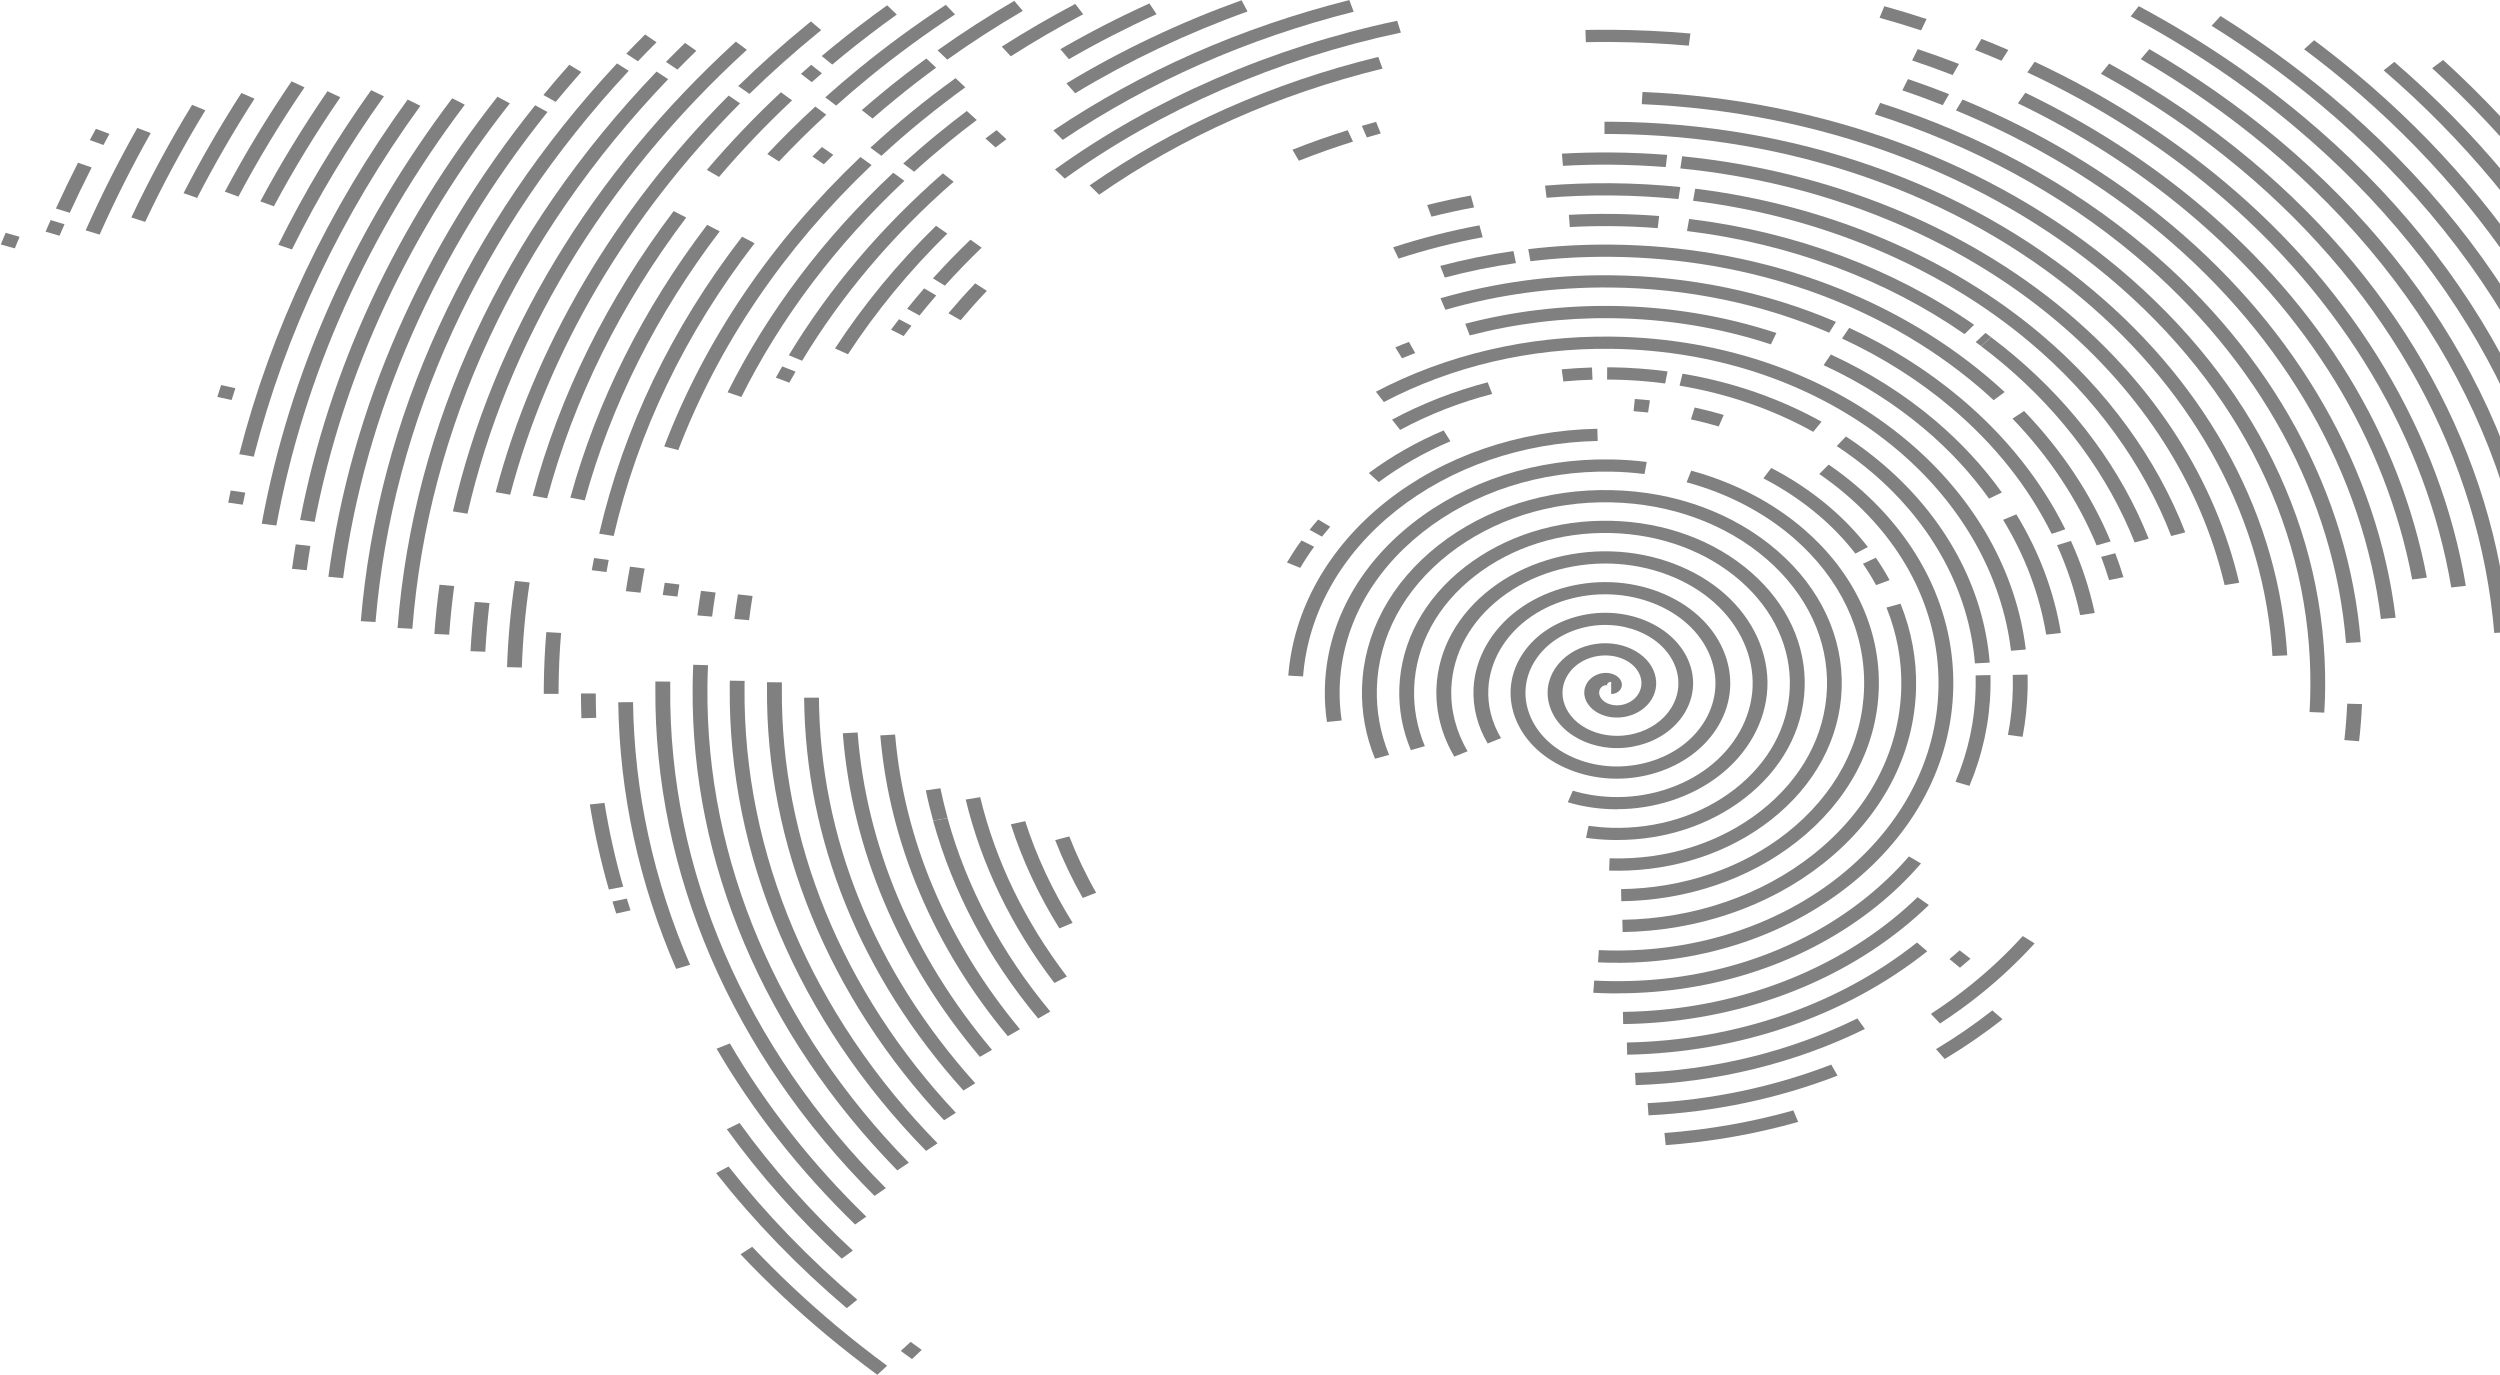 <svg width="671" height="369" viewBox="0 0 671 369" fill="none" xmlns="http://www.w3.org/2000/svg">
<g clip-path="url(#clip0_2538_2335)">
<path d="M524.096 20.148C520.543 18.765 516.869 17.447 513.216 16.227L514.713 13.18C518.427 14.415 522.16 15.766 525.793 17.167L524.096 20.132V20.148Z" fill="#808080"/>
<path d="M647.437 155.538C640.329 118.074 619.487 83.988 587.184 56.953C573.628 45.602 558.296 35.767 541.605 27.727L543.602 24.893C560.592 33.081 576.204 43.081 590.019 54.647C622.9 82.176 644.123 116.888 651.37 155.027L647.437 155.538Z" fill="#808080"/>
<path d="M258.59 292.706C230.939 261.947 216.166 225.489 215.826 187.251H219.799C220.119 224.764 234.633 260.564 261.764 290.745L258.57 292.706H258.59Z" fill="#808080"/>
<path d="M257.811 85.948L254.557 84.07C256.853 81.352 259.269 78.65 261.744 76.047L264.879 78.073C262.443 80.627 260.087 83.279 257.831 85.948H257.811Z" fill="#808080"/>
<path d="M295.005 52.258L292.45 49.754C315.269 33.872 341.343 22.274 369.932 15.272L371.069 18.419C343 25.289 317.405 36.673 295.005 52.258Z" fill="#808080"/>
<path d="M453.263 12.257C446.375 11.648 439.368 11.318 432.44 11.269C430.164 11.269 427.888 11.269 425.632 11.318L425.532 8.04C427.848 7.99 430.164 7.974 432.48 7.99C439.547 8.04 446.694 8.369 453.702 8.995L453.283 12.257H453.263Z" fill="#808080"/>
<path d="M521.421 28.221C517.868 26.821 514.214 25.47 510.581 24.251L512.098 21.22C515.791 22.472 519.525 23.839 523.138 25.272L521.421 28.238V28.221Z" fill="#808080"/>
<path d="M639.032 166.131C634.28 127.316 613.377 90.611 580.137 62.769C564.045 49.292 545.479 38.139 524.975 29.638L526.752 26.706C547.655 35.355 566.561 46.722 582.972 60.462C616.831 88.832 638.153 126.246 642.985 165.801L639.032 166.131Z" fill="#808080"/>
<path d="M263.002 283.661C241.341 258.01 228.624 227.977 226.208 196.807L230.181 196.593C232.537 227.153 245.014 256.61 266.257 281.783L263.002 283.661Z" fill="#808080"/>
<path d="M629.668 172.572C626.534 133.494 606.43 96.558 573.069 68.601C553.185 51.928 529.667 39.16 503.194 30.676L504.631 27.612C531.623 36.261 555.6 49.276 575.904 66.294C609.923 94.828 630.427 132.489 633.641 172.358L629.668 172.572Z" fill="#808080"/>
<path d="M633.182 198.948L629.229 198.635C629.588 195.406 629.848 192.111 629.988 188.866L633.961 188.981C633.821 192.292 633.561 195.637 633.182 198.932V198.948Z" fill="#808080"/>
<path d="M270.489 278.109C250.565 254.188 238.746 226.28 236.27 197.383L240.243 197.153C242.659 225.473 254.258 252.821 273.763 276.248L270.489 278.109Z" fill="#808080"/>
<path d="M348.61 43.147L346.893 40.182C351.724 38.271 356.715 36.508 361.726 34.943L363.144 38.007C358.232 39.539 353.361 41.269 348.61 43.147Z" fill="#808080"/>
<path d="M366.857 36.887L365.52 33.789C366.777 33.411 368.055 33.048 369.333 32.702L370.591 35.816C369.333 36.162 368.095 36.508 366.857 36.887Z" fill="#808080"/>
<path d="M623.859 191.271L619.886 191.106C620.026 188.948 620.085 186.774 620.105 184.665C620.525 143.198 601.319 104.054 566.002 74.433C532.701 46.492 488.181 29.984 440.646 27.958L440.845 24.679C489.379 26.738 534.818 43.592 568.837 72.126C604.893 102.374 624.498 142.358 624.078 184.681C624.058 186.84 623.979 189.064 623.839 191.271H623.859Z" fill="#808080"/>
<path d="M278.635 273.365C265.218 257.219 255.735 239.377 250.445 220.3L254.318 219.575C259.489 238.241 268.772 255.704 281.909 271.503L278.635 273.365Z" fill="#808080"/>
<path d="M250.465 220.299C249.726 217.614 249.047 214.863 248.488 212.128L252.401 211.568C252.96 214.237 253.619 216.922 254.338 219.558L250.465 220.283V220.299Z" fill="#808080"/>
<path d="M609.923 176.081C607.767 140.051 589.659 106.014 558.954 80.232C525.374 52.027 480.434 36.31 432.42 35.964H430.643V32.669H432.46C481.532 33.032 527.47 49.094 561.789 77.925C593.173 104.285 611.68 139.079 613.896 175.9L609.923 176.065V176.081Z" fill="#808080"/>
<path d="M283.006 263.842C271.447 248.702 263.441 232.128 259.189 214.599L263.082 213.957C267.235 231.09 275.061 247.285 286.361 262.096L282.987 263.842H283.006Z" fill="#808080"/>
<path d="M447.094 44.844C442.243 44.465 437.311 44.251 432.42 44.202C428.128 44.169 423.775 44.267 419.483 44.515L419.224 41.236C423.616 40.989 428.068 40.89 432.46 40.923C437.451 40.956 442.502 41.187 447.473 41.566L447.094 44.828V44.844Z" fill="#808080"/>
<path d="M597.086 157.037C590.778 130.167 575.145 105.636 551.887 86.08C525.015 63.477 489.179 48.963 451.007 45.207L451.486 41.945C490.556 45.8 527.231 60.643 554.742 83.774C578.559 103.791 594.551 128.914 600.999 156.411L597.086 157.037Z" fill="#808080"/>
<path d="M284.344 249.196C278.794 240.3 274.402 230.909 271.308 221.239L275.161 220.398C278.195 229.822 282.468 238.998 287.898 247.681L284.364 249.18L284.344 249.196Z" fill="#808080"/>
<path d="M384.206 58.172L383.048 55.026C386.882 54.07 390.834 53.197 394.767 52.472L395.646 55.668C391.813 56.376 387.96 57.217 384.206 58.156V58.172Z" fill="#808080"/>
<path d="M450.528 53.444C444.539 52.834 438.45 52.505 432.42 52.455C426.651 52.406 420.821 52.62 415.091 53.081L414.692 49.819C420.561 49.342 426.531 49.127 432.44 49.177C438.629 49.226 444.858 49.572 450.987 50.198L450.508 53.46L450.528 53.444Z" fill="#808080"/>
<path d="M582.752 143.873C575.265 124.45 562.149 106.476 544.84 91.896C520.703 71.582 488.6 58.09 454.421 53.889L455 50.643C490.017 54.943 522.919 68.782 547.655 89.606C565.403 104.548 578.839 122.967 586.525 142.885L582.732 143.873H582.752Z" fill="#808080"/>
<path d="M290.593 241.008C287.738 235.983 285.262 230.761 283.206 225.489L286.999 224.484C288.996 229.624 291.411 234.715 294.206 239.608L290.613 241.008H290.593Z" fill="#808080"/>
<path d="M375.382 69.424L373.924 66.376C381.431 63.922 389.217 61.945 397.083 60.478L397.961 63.675C390.295 65.091 382.709 67.019 375.382 69.408V69.424Z" fill="#808080"/>
<path d="M444.958 61.236C440.805 60.907 436.592 60.726 432.42 60.693C428.726 60.66 425.013 60.742 421.34 60.94L421.08 57.661C424.853 57.464 428.667 57.381 432.44 57.414C436.712 57.447 441.044 57.645 445.317 57.974L444.938 61.236H444.958Z" fill="#808080"/>
<path d="M527.291 89.688C506.069 74.943 480.295 65.371 452.784 62.011L453.363 58.765C481.612 62.208 508.045 72.027 529.846 87.168L527.291 89.672V89.688Z" fill="#808080"/>
<path d="M531.723 92.901C531.244 92.538 530.745 92.176 530.266 91.813L532.901 89.359C533.4 89.721 533.899 90.1 534.398 90.479L531.723 92.901Z" fill="#808080"/>
<path d="M572.93 145.587C565.882 127.712 553.724 111.171 537.772 97.728C535.816 96.08 533.779 94.466 531.723 92.917L534.398 90.495C536.515 92.093 538.611 93.757 540.607 95.438C556.978 109.244 569.456 126.229 576.703 144.582L572.93 145.603V145.587Z" fill="#808080"/>
<path d="M521.96 284.238L519.625 281.585C524.915 278.422 529.986 274.929 534.738 271.19L537.473 273.562C532.601 277.401 527.371 280.992 521.94 284.254L521.96 284.238Z" fill="#808080"/>
<path d="M447.074 307.352L446.734 304.09C458.493 303.233 470.133 301.19 481.333 298.027L482.63 301.124C471.131 304.386 459.172 306.479 447.094 307.352H447.074Z" fill="#808080"/>
<path d="M387.78 74.498L386.562 71.368C392.971 69.671 399.579 68.32 406.207 67.381L406.886 70.61C400.437 71.533 394.029 72.835 387.78 74.498Z" fill="#808080"/>
<path d="M535.077 107.398C533.659 106.08 532.182 104.779 530.725 103.543C504.691 81.566 469.773 69.276 432.42 68.93C425.213 68.864 417.906 69.26 410.759 70.116L410.18 66.871C417.527 65.998 425.013 65.586 432.46 65.652C470.871 66.014 506.787 78.65 533.56 101.253C535.077 102.522 536.574 103.856 538.052 105.224L535.077 107.415V107.398Z" fill="#808080"/>
<path d="M562.728 146.378C557.597 134.038 549.99 122.588 540.148 112.357L543.262 110.314C553.384 120.842 561.21 132.605 566.501 145.307L562.748 146.378H562.728Z" fill="#808080"/>
<path d="M566.082 155.719C565.443 153.626 564.724 151.518 563.945 149.458L567.739 148.486C568.537 150.595 569.276 152.753 569.935 154.911L566.082 155.702V155.719Z" fill="#808080"/>
<path d="M520.703 274.699L518.247 272.129C521.98 269.691 525.594 267.071 529.008 264.32C534.019 260.284 538.691 255.885 542.903 251.239L546.097 253.2C541.765 257.961 536.954 262.491 531.803 266.659C528.309 269.476 524.576 272.178 520.723 274.699H520.703Z" fill="#808080"/>
<path d="M442.462 299.361L442.223 296.083C459.352 295.226 475.923 291.75 491.515 285.737L493.192 288.702C477.16 294.897 460.091 298.472 442.462 299.361Z" fill="#808080"/>
<path d="M490.936 89.293C472.968 81.55 452.724 77.365 432.42 77.168C417.267 77.003 402.294 79.029 387.939 83.148L386.622 80.051C401.415 75.8 416.788 73.708 432.46 73.889C453.382 74.103 474.245 78.42 492.772 86.393L490.936 89.309V89.293Z" fill="#808080"/>
<path d="M550.669 143.297C544.38 130.611 535.297 119.194 523.657 109.375C515.013 102.077 505.17 95.85 494.39 90.858L496.326 87.991C507.446 93.131 517.588 99.556 526.492 107.085C538.471 117.217 547.834 128.98 554.323 142.061L550.649 143.297H550.669Z" fill="#808080"/>
<path d="M558.295 165.076C556.938 158.701 554.842 152.391 552.106 146.328L555.84 145.175C558.675 151.435 560.831 157.943 562.228 164.516L558.315 165.093L558.295 165.076Z" fill="#808080"/>
<path d="M526.053 259.74L523.238 257.417C524.157 256.643 525.075 255.868 525.973 255.078L528.888 257.318C527.97 258.125 527.031 258.933 526.073 259.723L526.053 259.74Z" fill="#808080"/>
<path d="M439.008 291.256L438.849 287.977C459.811 287.302 480.454 282.244 498.502 273.348L500.539 276.165C481.912 285.341 460.63 290.564 438.988 291.256H439.008Z" fill="#808080"/>
<path d="M376.3 96.163L374.503 93.23C375.701 92.719 376.919 92.242 378.157 91.764L379.834 94.746C378.656 95.207 377.478 95.668 376.3 96.163Z" fill="#808080"/>
<path d="M475.284 92.423C461.588 87.925 447.174 85.553 432.42 85.405C419.543 85.257 406.766 86.822 394.468 90.034L393.27 86.904C405.967 83.576 419.144 81.978 432.48 82.11C447.733 82.275 462.626 84.713 476.781 89.375L475.304 92.423H475.284Z" fill="#808080"/>
<path d="M533.859 133.84C529.048 127.086 523.238 120.809 516.59 115.191C508.584 108.42 499.461 102.637 489.458 98.008L491.395 95.141C501.737 99.919 511.18 105.899 519.445 112.901C526.293 118.717 532.302 125.191 537.293 132.176L533.859 133.84Z" fill="#808080"/>
<path d="M549.192 170.332C547.435 159.59 543.542 149.228 537.632 139.524L541.186 138.042C547.295 148.075 551.328 158.783 553.145 169.887L549.212 170.332H549.192Z" fill="#808080"/>
<path d="M436.732 283.084L436.652 279.806C465.8 279.262 493.451 269.724 514.513 252.969L517.269 255.325C495.487 272.656 466.898 282.524 436.752 283.084H436.732Z" fill="#808080"/>
<path d="M539.748 174.665C537.353 154.582 526.632 135.521 509.542 121.006C489.159 103.692 461.768 93.972 432.42 93.626C410.798 93.346 389.716 98.321 371.429 107.909L369.292 105.141C388.239 95.191 410.12 90.067 432.48 90.347C462.886 90.71 491.275 100.776 512.397 118.716C530.126 133.774 541.246 153.527 543.721 174.335L539.768 174.665H539.748Z" fill="#808080"/>
<path d="M542.863 197.762L538.93 197.252C539.729 193.1 540.168 188.866 540.248 184.648C540.268 183.479 540.248 182.309 540.228 181.139L544.201 181.057C544.241 182.276 544.241 183.479 544.221 184.698C544.141 189.064 543.682 193.462 542.863 197.762Z" fill="#808080"/>
<path d="M435.654 274.864L435.594 271.585C462.666 271.256 488.32 262.458 507.805 246.84C510.201 244.929 512.517 242.886 514.673 240.794L517.708 242.919C515.452 245.094 513.056 247.219 510.58 249.196C490.357 265.407 463.744 274.518 435.654 274.864Z" fill="#808080"/>
<path d="M375.801 115.389L373.625 112.637C381.591 108.354 390.235 104.977 399.299 102.604L400.497 105.734C391.773 108.008 383.467 111.253 375.801 115.389Z" fill="#808080"/>
<path d="M419.603 102.39L419.164 99.128C421.839 98.881 424.574 98.716 427.289 98.634L427.429 101.912C424.833 101.978 422.198 102.143 419.623 102.39H419.603Z" fill="#808080"/>
<path d="M446.934 102.934C442.162 102.291 437.271 101.929 432.42 101.879H431.342L431.362 98.585H432.48C437.531 98.65 442.602 99.029 447.573 99.688L446.934 102.934Z" fill="#808080"/>
<path d="M486.663 115.899C475.763 109.837 463.684 105.669 450.787 103.51L451.586 100.298C465.002 102.538 477.559 106.888 488.899 113.181L486.683 115.899H486.663Z" fill="#808080"/>
<path d="M530.066 178.058C528.549 158.882 518.746 140.694 502.475 126.838C499.501 124.318 496.306 121.913 492.972 119.721L495.448 117.151C498.922 119.425 502.256 121.913 505.33 124.548C522.26 138.964 532.442 157.893 534.039 177.844L530.066 178.058Z" fill="#808080"/>
<path d="M528.609 210.925L524.855 209.838C528.289 201.716 530.106 193.248 530.266 184.632C530.286 183.511 530.266 182.391 530.266 181.271L534.239 181.188C534.279 182.358 534.279 183.511 534.239 184.681C534.059 193.643 532.162 202.457 528.609 210.909V210.925Z" fill="#808080"/>
<path d="M434.077 266.626C433.518 266.626 432.959 266.626 432.42 266.626C430.823 266.61 429.226 266.544 427.628 266.461L427.888 263.183C429.425 263.265 430.943 263.315 432.48 263.331C458.054 263.71 482.311 255.753 500.758 240.992C505.01 237.581 508.923 233.842 512.357 229.855L515.592 231.749C512.018 235.901 507.965 239.805 503.533 243.348C484.707 258.389 460.111 266.61 434.077 266.61V266.626Z" fill="#808080"/>
<path d="M348.989 152.424L345.415 150.974C346.613 148.964 347.911 146.971 349.308 145.06L352.722 146.74C351.384 148.569 350.127 150.48 348.989 152.407V152.424Z" fill="#808080"/>
<path d="M354.798 144.022L351.484 142.209C352.223 141.27 353.002 140.348 353.8 139.442L357.034 141.369C356.276 142.242 355.537 143.132 354.818 144.022H354.798Z" fill="#808080"/>
<path d="M370.051 129.392L367.396 126.954C373.465 122.44 380.213 118.601 387.48 115.521L389.297 118.437C382.349 121.385 375.881 125.076 370.051 129.392Z" fill="#808080"/>
<path d="M442.342 110.71C441.045 110.578 439.767 110.463 438.449 110.364L438.789 107.085C440.146 107.184 441.504 107.3 442.841 107.448L442.342 110.71Z" fill="#808080"/>
<path d="M461.308 114.466C458.853 113.741 456.357 113.099 453.842 112.555L454.86 109.375C457.475 109.952 460.091 110.611 462.646 111.369L461.308 114.466Z" fill="#808080"/>
<path d="M434.077 258.405C433.518 258.405 432.959 258.405 432.4 258.405C431.222 258.389 430.064 258.356 428.906 258.29L429.126 255.012C430.244 255.061 431.342 255.094 432.46 255.11C455.359 255.44 477.12 248.372 493.691 235.192C510.421 221.864 519.864 203.924 520.283 184.648C520.703 165.192 511.858 146.723 495.408 132.671C493.172 130.759 490.776 128.914 488.28 127.217L490.816 124.697C493.411 126.476 495.907 128.387 498.263 130.397C515.452 145.092 524.695 164.384 524.256 184.714C523.817 204.863 513.955 223.627 496.446 237.565C479.516 251.041 457.415 258.422 434.057 258.422L434.077 258.405Z" fill="#808080"/>
<path d="M349.747 181.551L345.774 181.337C347.172 163.561 356.475 147.004 371.948 134.697C387.32 122.473 407.484 115.504 428.726 115.076L428.826 118.354C408.582 118.766 389.357 125.422 374.703 137.069C359.929 148.799 351.065 164.599 349.747 181.551Z" fill="#808080"/>
<path d="M497.983 148.585C495.188 144.977 491.954 141.583 488.34 138.486C483.848 134.631 478.777 131.237 473.287 128.387L475.403 125.603C481.173 128.585 486.504 132.16 491.215 136.213C495.008 139.458 498.402 143.033 501.337 146.822L497.983 148.585Z" fill="#808080"/>
<path d="M503.533 157.053C502.495 155.109 501.297 153.182 500.019 151.32L503.473 149.689C504.83 151.649 506.068 153.676 507.166 155.702L503.533 157.037V157.053Z" fill="#808080"/>
<path d="M435.514 250.152L435.435 246.873C454.58 246.577 472.768 240.349 486.643 229.361C501.497 217.598 509.882 201.716 510.301 184.648C510.481 177.301 509.143 170.052 506.328 163.066L510.101 162.029C513.056 169.36 514.454 177.004 514.274 184.714C513.835 202.655 505.01 219.36 489.398 231.733C474.784 243.315 455.658 249.855 435.514 250.168V250.152Z" fill="#808080"/>
<path d="M356.156 193.775C355.697 190.76 355.517 187.68 355.597 184.632C356.036 167.778 364.341 152.127 379.015 140.529C393.529 129.063 412.535 122.951 432.5 123.313C435.654 123.363 438.849 123.593 441.983 123.989L441.384 127.234C438.409 126.855 435.395 126.641 432.4 126.592C413.494 126.262 395.506 132.045 381.77 142.901C367.875 153.89 359.989 168.734 359.57 184.714C359.49 187.597 359.67 190.513 360.109 193.38L356.156 193.775Z" fill="#808080"/>
<path d="M435.155 241.914L435.095 238.636C451.706 238.422 467.517 233.051 479.596 223.529C492.553 213.314 499.92 199.508 500.319 184.632C500.738 169.574 493.97 155.257 481.293 144.302C473.427 137.514 463.544 132.374 452.684 129.442L453.922 126.328C465.381 129.425 475.843 134.862 484.148 142.028C497.564 153.61 504.711 168.767 504.272 184.698C503.833 200.447 496.046 215.077 482.311 225.884C469.494 235.983 452.744 241.667 435.115 241.898L435.155 241.914Z" fill="#808080"/>
<path d="M434.077 233.694C433.518 233.694 432.959 233.694 432.4 233.677H431.881L432.021 230.382H432.5C447.433 230.761 461.648 226.23 472.548 217.697C483.629 209.047 489.937 197.301 490.357 184.632C490.776 171.782 485.046 159.524 474.245 150.134C463.285 140.612 448.431 135.175 432.4 134.829C416.149 134.499 400.676 139.425 388.818 148.734C376.799 158.174 369.951 170.941 369.552 184.714C369.372 190.793 370.47 196.823 372.826 202.606L369.053 203.644C366.537 197.499 365.379 191.09 365.559 184.632C365.998 169.986 373.265 156.394 386.063 146.345C398.68 136.443 415.171 131.155 432.48 131.55C449.569 131.913 465.401 137.712 477.1 147.877C488.64 157.91 494.749 170.991 494.309 184.731C493.87 198.273 487.102 210.843 475.263 220.102C464.004 228.916 449.41 233.71 434.057 233.71L434.077 233.694Z" fill="#808080"/>
<path d="M434.077 225.456C433.518 225.456 432.939 225.456 432.38 225.44C430.144 225.374 427.888 225.193 425.692 224.88L426.371 221.651C428.407 221.931 430.483 222.112 432.52 222.178C444.778 222.524 456.477 218.866 465.501 211.881C474.685 204.78 479.975 195.093 480.374 184.632C480.794 173.973 476.102 163.791 467.178 155.95C458.094 147.976 445.736 143.412 432.4 143.066C418.804 142.72 405.847 146.806 395.885 154.566C385.763 162.441 379.953 173.149 379.554 184.731C379.375 190.019 380.333 195.242 382.429 200.266L378.676 201.337C376.42 195.95 375.382 190.332 375.581 184.632C376.021 172.194 382.269 160.661 393.17 152.177C403.911 143.824 417.906 139.425 432.54 139.788C446.954 140.15 460.29 145.093 470.093 153.692C479.736 162.16 484.806 173.182 484.367 184.714C483.928 196.065 478.198 206.56 468.236 214.253C458.853 221.502 446.794 225.456 434.097 225.456H434.077Z" fill="#808080"/>
<path d="M433.997 217.219C433.458 217.219 432.899 217.219 432.36 217.186C428.407 217.054 424.514 216.428 420.801 215.324L422.138 212.227C425.472 213.215 428.986 213.775 432.54 213.907C441.943 214.253 451.426 211.37 458.453 206.016C465.641 200.546 469.993 192.737 470.392 184.582C470.791 176.246 467.038 167.926 460.111 161.732C453.023 155.406 442.921 151.6 432.38 151.27C421.619 150.941 410.878 154.252 402.933 160.364C394.687 166.691 389.936 175.34 389.536 184.698C389.297 190.513 390.794 196.378 393.909 201.634L390.335 203.083C386.941 197.334 385.284 190.941 385.544 184.582C385.983 174.335 391.193 164.879 400.217 157.959C408.942 151.27 420.701 147.63 432.52 147.992C444.099 148.354 455.219 152.539 463.025 159.491C470.672 166.312 474.804 175.505 474.365 184.698C473.926 193.709 469.114 202.358 461.149 208.405C453.762 214.023 443.939 217.186 433.997 217.186V217.219Z" fill="#808080"/>
<path d="M433.997 208.998C433.438 208.998 432.879 208.998 432.32 208.965C424.674 208.603 417.427 205.72 412.416 201.057C407.565 196.527 405.029 190.53 405.488 184.582C405.927 178.816 409.162 173.363 414.352 169.623C419.383 165.999 426.012 164.137 432.56 164.516C438.889 164.879 444.858 167.333 448.931 171.238C452.864 175.011 454.84 179.953 454.361 184.813C453.902 189.492 451.207 193.891 446.934 196.856C442.842 199.706 437.471 201.123 432.241 200.728C427.229 200.349 422.538 198.322 419.423 195.176C416.429 192.177 414.991 188.273 415.47 184.5C415.93 180.892 418.126 177.581 421.48 175.373C424.654 173.281 428.747 172.325 432.68 172.737C436.393 173.133 439.767 174.731 441.963 177.119C444.02 179.376 444.898 182.227 444.379 184.912C443.9 187.433 442.203 189.69 439.747 191.09C437.451 192.391 434.636 192.886 432.021 192.424C429.605 191.996 427.509 190.793 426.311 189.113C425.193 187.564 424.914 185.752 425.552 184.138C426.131 182.655 427.409 181.485 429.046 180.925C430.564 180.414 432.221 180.513 433.498 181.189C434.756 181.848 435.455 182.984 435.295 184.105C435.115 185.34 433.878 186.279 432.44 186.279V183.001C431.821 183.001 431.402 183.363 431.342 183.726C431.322 183.874 431.362 183.973 431.402 183.989C431.222 183.891 430.903 183.858 430.544 183.989C430.005 184.171 429.565 184.599 429.346 185.143C429.066 185.868 429.206 186.708 429.745 187.449C430.384 188.339 431.522 188.981 432.859 189.212C434.417 189.492 436.094 189.179 437.491 188.388C439.068 187.499 440.146 186.032 440.466 184.385C440.825 182.556 440.206 180.629 438.809 179.08C437.272 177.383 434.856 176.263 432.201 175.983C429.326 175.686 426.331 176.395 423.975 177.927C421.46 179.574 419.803 182.095 419.443 184.83C419.064 187.746 420.182 190.744 422.498 193.083C424.954 195.555 428.647 197.153 432.62 197.449C436.812 197.779 441.105 196.625 444.399 194.335C447.873 191.93 450.069 188.355 450.428 184.533C450.807 180.53 449.17 176.46 445.936 173.363C442.542 170.118 437.591 168.075 432.3 167.778C426.79 167.449 421.22 169.03 416.988 172.078C412.596 175.258 409.84 179.887 409.481 184.78C409.082 189.854 411.258 194.994 415.411 198.883C419.723 202.902 425.972 205.374 432.56 205.687C439.368 206 446.236 204.006 451.406 200.2C456.737 196.263 460.011 190.579 460.39 184.582C460.79 178.421 458.094 172.21 453.003 167.564C447.773 162.786 440.226 159.854 432.32 159.541C424.175 159.195 416.029 161.65 409.94 166.23C403.671 170.925 399.858 177.68 399.479 184.747C399.219 189.327 400.397 193.957 402.873 198.108L399.299 199.558C396.544 194.912 395.227 189.739 395.506 184.599C395.945 176.675 400.238 169.08 407.265 163.808C414.133 158.651 423.316 155.9 432.52 156.262C441.464 156.625 450.009 159.936 455.958 165.373C461.748 170.661 464.802 177.729 464.363 184.764C463.924 191.617 460.171 198.125 454.042 202.639C448.512 206.724 441.284 208.998 433.977 208.998H433.997Z" fill="#808080"/>
<path d="M253.399 300.679C222.375 267.615 205.505 226.412 205.864 184.648V183.1L209.857 183.149V184.665C209.478 225.687 226.068 266.181 256.554 298.67L253.399 300.679Z" fill="#808080"/>
<path d="M242.539 90.199L239.145 88.486C239.844 87.547 240.562 86.608 241.281 85.668L244.635 87.431C243.936 88.354 243.218 89.276 242.539 90.199Z" fill="#808080"/>
<path d="M246.791 84.68L243.477 82.868C244.954 81.022 246.492 79.177 248.049 77.398L251.283 79.309C249.766 81.072 248.249 82.884 246.791 84.68Z" fill="#808080"/>
<path d="M253.599 76.673L250.405 74.713C253.599 71.171 256.973 67.678 260.467 64.334L263.481 66.475C260.048 69.77 256.733 73.197 253.599 76.673Z" fill="#808080"/>
<path d="M285.781 47.941L283.166 45.47C309.459 26.541 341.222 12.735 375.002 5.568L376 8.748C342.82 15.783 311.615 29.341 285.781 47.941Z" fill="#808080"/>
<path d="M515.612 8.155C511.958 6.952 508.205 5.816 504.472 4.778L505.749 1.664C509.543 2.718 513.376 3.888 517.089 5.107L515.632 8.155H515.612Z" fill="#808080"/>
<path d="M537.193 16.31C534.857 15.305 532.482 14.316 530.106 13.394L531.823 10.428C534.239 11.384 536.654 12.389 539.03 13.41L537.193 16.326V16.31Z" fill="#808080"/>
<path d="M657.918 157.679C651.23 117.728 628.63 79.886 594.251 51.121C579.398 38.699 562.548 28.04 544.141 19.424L546.097 16.573C564.824 25.338 581.973 36.178 597.066 48.814C632.044 78.073 655.043 116.575 661.831 157.234L657.898 157.679H657.918Z" fill="#808080"/>
<path d="M248.568 308.917C214.209 273.826 195.503 229.69 195.862 184.648C195.862 183.989 195.862 183.347 195.882 182.688L199.855 182.754C199.855 183.396 199.835 184.039 199.835 184.681C199.476 228.965 217.863 272.359 251.643 306.857L248.548 308.917H248.568Z" fill="#808080"/>
<path d="M201.053 166.46L197.1 166.131C197.359 163.956 197.699 161.732 198.058 159.524L201.991 159.969C201.632 162.144 201.312 164.319 201.053 166.46Z" fill="#808080"/>
<path d="M227.606 95.092L224.112 93.527C231.738 81.83 240.862 70.759 251.223 60.594L254.258 62.703C244.076 72.686 235.112 83.576 227.606 95.076V95.092Z" fill="#808080"/>
<path d="M285.243 37.546L282.727 35.009C306.345 19.143 333.057 7.364 362.165 0.016L363.323 3.147C334.714 10.379 308.441 21.961 285.243 37.546Z" fill="#808080"/>
<path d="M669.457 169.887C665.544 123.033 641.348 78.782 601.299 45.306C589.939 35.8 577.342 27.216 563.886 19.803L566.102 17.068C579.797 24.613 592.595 33.328 604.134 42.983C644.841 77.019 669.457 122.012 673.43 169.656L669.457 169.887Z" fill="#808080"/>
<path d="M240.842 314.139C205.046 277.582 185.521 231.601 185.9 184.665C185.9 182.589 185.98 180.497 186.06 178.421L190.033 178.536C189.933 180.579 189.893 182.622 189.873 184.665C189.514 230.843 208.699 276.099 243.936 312.064L240.842 314.123V314.139Z" fill="#808080"/>
<path d="M191.13 165.505L187.177 165.175C187.457 162.984 187.776 160.777 188.136 158.585L192.069 159.03C191.709 161.188 191.41 163.347 191.13 165.521V165.505Z" fill="#808080"/>
<path d="M211.853 102.72L208.24 101.352C208.799 100.347 209.358 99.342 209.937 98.337L213.53 99.754C212.951 100.743 212.412 101.731 211.853 102.72Z" fill="#808080"/>
<path d="M215.268 96.822L211.714 95.355C222.515 77.464 236.43 61.039 253.06 46.524L255.955 48.781C239.584 63.065 225.909 79.227 215.287 96.822H215.268Z" fill="#808080"/>
<path d="M267.195 39.572L264.5 37.167C265.478 36.409 266.476 35.668 267.474 34.926L270.129 37.364C269.151 38.089 268.173 38.831 267.195 39.572Z" fill="#808080"/>
<path d="M288.577 25.025L286.221 22.373C300.815 13.542 316.646 6.03 333.237 0.066L334.834 3.081C318.503 8.946 302.951 16.326 288.577 25.025Z" fill="#808080"/>
<path d="M683.951 186.658L679.978 186.609C679.978 185.966 679.998 185.307 679.998 184.665C680.418 130.002 654.983 78.436 608.366 39.473C598.005 30.808 586.625 22.867 574.586 15.865L576.882 13.18C589.12 20.297 600.68 28.369 611.221 37.167C658.577 76.755 684.431 129.145 684.011 184.681C684.011 185.34 684.011 185.999 683.991 186.658H683.951Z" fill="#808080"/>
<path d="M234.713 320.976C196.421 282.673 175.518 234.253 175.898 184.665V182.902L179.891 182.951V184.698C179.491 233.529 200.055 281.19 237.767 318.9L234.693 320.993L234.713 320.976Z" fill="#808080"/>
<path d="M181.827 160.117L177.874 159.706C178.034 158.602 178.213 157.514 178.413 156.411L182.346 156.872C182.166 157.943 181.987 159.03 181.827 160.117Z" fill="#808080"/>
<path d="M198.956 106.542L195.283 105.29C206.083 83.692 221.037 63.873 239.743 46.36L242.738 48.535C224.331 65.784 209.617 85.29 198.976 106.558L198.956 106.542Z" fill="#808080"/>
<path d="M245.354 46.096L242.419 43.889C245.493 41.104 248.688 38.353 251.942 35.7C254.398 33.691 256.933 31.714 259.488 29.786L262.164 32.208C259.648 34.086 257.153 36.047 254.737 38.023C251.543 40.627 248.388 43.328 245.374 46.08L245.354 46.096Z" fill="#808080"/>
<path d="M286.879 15.882L284.604 13.196C292.27 8.765 300.296 4.629 308.501 0.923L310.417 3.806C302.352 7.463 294.426 11.532 286.879 15.898V15.882Z" fill="#808080"/>
<path d="M689.961 180.167C688.963 124.993 662.49 72.966 615.434 33.641C602.257 22.636 587.604 12.801 571.872 4.399L574.028 1.647C589.999 10.181 604.873 20.165 618.249 31.335C666.044 71.253 692.916 124.087 693.934 180.118L689.961 180.167Z" fill="#808080"/>
<path d="M229.502 328.654C214.728 314.304 202.23 298.422 192.328 281.47L195.902 280.053C205.644 296.759 217.962 312.41 232.516 326.545L229.482 328.67L229.502 328.654Z" fill="#808080"/>
<path d="M181.468 260.036C171.486 237.005 166.275 212.919 165.936 188.487L169.908 188.454C170.248 212.54 175.399 236.247 185.221 258.949L181.468 260.053V260.036Z" fill="#808080"/>
<path d="M171.925 159.08L167.972 158.668C168.311 156.477 168.67 154.285 169.09 152.094L173.023 152.605C172.623 154.763 172.244 156.921 171.925 159.08Z" fill="#808080"/>
<path d="M182.067 120.809L178.273 119.82C189.294 91.039 207.002 64.91 230.94 42.142L233.934 44.3C210.356 66.723 192.907 92.472 182.047 120.809H182.067Z" fill="#808080"/>
<path d="M236.569 41.829L233.615 39.638C237.228 36.31 241.022 33.015 244.875 29.869C248.608 26.821 252.521 23.822 256.474 20.972L259.089 23.443C255.196 26.261 251.363 29.209 247.67 32.208C243.856 35.305 240.123 38.551 236.569 41.829Z" fill="#808080"/>
<path d="M271.307 15.124L268.872 12.521C275.2 8.468 281.848 4.613 288.596 1.054L290.733 3.822C284.084 7.331 277.536 11.12 271.307 15.107V15.124Z" fill="#808080"/>
<path d="M703.756 191.848L699.783 191.716C699.883 189.343 699.963 186.971 699.963 184.648C700.382 125.586 672.871 69.885 622.481 27.809C613.497 20.313 603.775 13.278 593.593 6.919L595.989 4.3C606.33 10.758 616.192 17.891 625.296 25.503C676.425 68.205 704.355 124.73 703.936 184.665C703.936 187.021 703.856 189.426 703.736 191.848H703.756Z" fill="#808080"/>
<path d="M225.928 337.83C214.369 327.088 203.988 315.408 195.083 303.085L198.497 301.404C207.282 313.546 217.504 325.078 228.903 335.655L225.928 337.83Z" fill="#808080"/>
<path d="M165.396 245.193C165.057 244.122 164.717 243.051 164.378 241.98L168.231 241.173C168.55 242.227 168.89 243.282 169.229 244.336L165.396 245.193Z" fill="#808080"/>
<path d="M163.42 238.751C161.264 231.239 159.547 223.561 158.309 215.917L162.242 215.489C163.46 223.018 165.137 230.596 167.273 237.993L163.4 238.751H163.42Z" fill="#808080"/>
<path d="M156.053 192.77C155.973 190.563 155.933 188.355 155.933 186.131H159.906C159.906 188.306 159.946 190.497 160.026 192.672L156.053 192.77Z" fill="#808080"/>
<path d="M162.761 153.528L158.828 153.05C159.028 151.963 159.227 150.859 159.447 149.771L163.38 150.299C163.18 151.37 162.961 152.457 162.781 153.528H162.761Z" fill="#808080"/>
<path d="M164.737 143.857L160.824 143.247C167.412 114.779 180.309 87.958 199.176 63.526L202.53 65.289C183.943 89.359 171.206 115.801 164.717 143.857H164.737Z" fill="#808080"/>
<path d="M221.117 44.086L218.042 42.01C218.881 41.154 219.739 40.297 220.598 39.457L223.652 41.566C222.794 42.406 221.956 43.246 221.117 44.086Z" fill="#808080"/>
<path d="M234.194 31.813L231.299 29.556C233.415 27.71 235.611 25.849 237.827 24.053C241.321 21.203 244.974 18.386 248.628 15.7L251.263 18.155C247.65 20.808 244.056 23.575 240.622 26.392C238.446 28.172 236.29 29.984 234.194 31.813Z" fill="#808080"/>
<path d="M254.238 15.997L251.643 13.509C258.211 8.831 265.139 4.366 272.226 0.231L274.522 2.916C267.534 7.002 260.706 11.4 254.238 16.014V15.997Z" fill="#808080"/>
<path d="M707.869 155.34C700.382 105.273 672.572 57.925 629.548 22.01C625.935 18.995 622.201 16.046 618.428 13.229L621.103 10.791C624.937 13.658 628.73 16.656 632.383 19.704C676.025 56.129 704.255 104.153 711.822 154.945L707.869 155.34Z" fill="#808080"/>
<path d="M244.775 364.782C243.757 364.058 242.758 363.333 241.76 362.591L244.416 360.153C245.394 360.878 246.392 361.603 247.39 362.311L244.775 364.782Z" fill="#808080"/>
<path d="M227.266 351.109C214.209 340.021 202.41 327.83 192.208 314.864L195.543 313.085C205.605 325.869 217.224 337.896 230.101 348.835L227.246 351.125L227.266 351.109Z" fill="#808080"/>
<path d="M145.951 186.23V184.665C145.991 179.673 146.211 174.632 146.63 169.656L150.603 169.887C150.184 174.796 149.964 179.772 149.924 184.681V186.23H145.951Z" fill="#808080"/>
<path d="M156.951 134.302L153.078 133.577C160.245 107.563 172.603 82.917 189.793 60.347L193.167 62.093C176.217 84.35 164.019 108.65 156.951 134.302Z" fill="#808080"/>
<path d="M209.078 43.345L205.944 41.335C210.037 36.986 214.369 32.686 218.821 28.6L221.776 30.791C217.383 34.828 213.131 39.062 209.078 43.345Z" fill="#808080"/>
<path d="M224.431 28.353L221.496 26.129C224.491 23.444 227.605 20.791 230.74 18.221C238.047 12.257 245.833 6.573 253.858 1.302L256.334 3.872C248.408 9.061 240.742 14.679 233.535 20.56C230.44 23.081 227.366 25.717 224.411 28.353H224.431Z" fill="#808080"/>
<path d="M717.951 155.554C710.664 104.548 682.894 56.014 639.771 18.88L642.645 16.606C686.367 54.251 714.497 103.461 721.904 155.175L717.951 155.554Z" fill="#808080"/>
<path d="M235.471 369C230.84 365.59 226.288 362.031 221.916 358.39C213.71 351.553 205.924 344.239 198.757 336.644L201.891 334.634C208.959 342.113 216.645 349.329 224.731 356.084C229.043 359.675 233.535 363.201 238.107 366.562L235.451 369.016L235.471 369Z" fill="#808080"/>
<path d="M140.061 179.162L136.088 179.063C136.348 171.353 137.067 163.561 138.205 155.917L142.158 156.328C141.02 163.874 140.321 171.551 140.061 179.162Z" fill="#808080"/>
<path d="M146.87 133.758L142.977 133.05C150.264 105.916 163.001 80.215 180.809 56.657L184.183 58.386C166.614 81.632 154.037 106.987 146.85 133.758H146.87Z" fill="#808080"/>
<path d="M192.967 47.48L189.713 45.602C195.842 38.386 202.53 31.368 209.597 24.762L212.592 26.936C205.644 33.46 199.036 40.38 192.987 47.496L192.967 47.48Z" fill="#808080"/>
<path d="M217.883 22.06L214.968 19.819C215.886 19.012 216.804 18.204 217.723 17.397L220.598 19.671C219.679 20.462 218.781 21.252 217.883 22.06Z" fill="#808080"/>
<path d="M223.373 17.331L220.538 15.041C221.576 14.152 222.634 13.278 223.712 12.422C228.344 8.649 233.196 4.942 238.107 1.417L240.702 3.904C235.851 7.381 231.059 11.021 226.487 14.761C225.429 15.618 224.391 16.475 223.353 17.348L223.373 17.331Z" fill="#808080"/>
<path d="M727.654 153.033C720.047 102.604 694.173 56.014 652.787 18.303L655.742 16.096C697.667 54.317 723.9 101.533 731.607 152.638L727.654 153.05V153.033Z" fill="#808080"/>
<path d="M130.259 174.928L126.286 174.78C126.526 170.398 126.905 165.933 127.424 161.551L131.377 161.864C130.878 166.197 130.499 170.595 130.259 174.928Z" fill="#808080"/>
<path d="M136.927 132.786L133.034 132.094C143.316 93.197 164.957 56.376 195.563 25.651L198.637 27.743C168.411 58.073 147.069 94.4 136.927 132.786Z" fill="#808080"/>
<path d="M201.172 25.223L198.138 23.098C203.987 17.397 210.196 11.829 216.645 6.573L217.643 5.75L220.418 8.089L219.42 8.896C213.071 14.086 206.922 19.572 201.152 25.206L201.172 25.223Z" fill="#808080"/>
<path d="M728.751 115.652C717.352 81.681 697.926 50.577 670.994 23.196L674.089 21.121C701.36 48.847 721.045 80.364 732.584 114.779L728.751 115.652Z" fill="#808080"/>
<path d="M120.556 170.348L116.583 170.15C116.903 165.752 117.362 161.304 117.961 156.938L121.914 157.3C121.335 161.617 120.876 165.999 120.556 170.348Z" fill="#808080"/>
<path d="M125.468 137.877L121.555 137.267C132.375 90.248 158.649 46.64 197.499 11.17L200.454 13.377C162.082 48.403 136.149 91.451 125.468 137.877Z" fill="#808080"/>
<path d="M110.674 168.767L106.701 168.553C110.994 113.824 135.031 62.192 176.217 19.209L179.332 21.252C138.664 63.708 114.927 114.713 110.674 168.783V168.767Z" fill="#808080"/>
<path d="M181.827 18.682L178.732 16.623C180.409 14.91 182.126 13.213 183.863 11.516L186.898 13.641C185.181 15.305 183.484 16.985 181.827 18.682Z" fill="#808080"/>
<path d="M100.811 166.954L96.838 166.724C101.43 112.127 125.208 60.363 165.596 17.018L168.75 19.012C128.841 61.846 105.343 113 100.791 166.938L100.811 166.954Z" fill="#808080"/>
<path d="M171.206 16.442L168.091 14.415C169.748 12.685 171.425 10.956 173.142 9.259L176.217 11.351C174.52 13.031 172.863 14.728 171.226 16.442H171.206Z" fill="#808080"/>
<path d="M92.087 155.175L88.134 154.813C94.124 109.771 113.309 65.998 143.635 28.254L146.949 30.066C116.983 67.382 97.997 110.644 92.087 155.175Z" fill="#808080"/>
<path d="M149.145 27.348L145.851 25.503C148.087 22.785 150.423 20.05 152.799 17.381L156.013 19.325C153.677 21.977 151.361 24.679 149.145 27.348Z" fill="#808080"/>
<path d="M82.325 153.05L78.372 152.671C78.671 150.48 79.01 148.289 79.37 146.097L83.303 146.542C82.943 148.7 82.624 150.875 82.325 153.05Z" fill="#808080"/>
<path d="M84.481 140.068L80.548 139.557C88.454 98.782 106.262 60.577 133.513 25.964L136.847 27.743C109.915 61.961 92.287 99.754 84.461 140.068H84.481Z" fill="#808080"/>
<path d="M74.179 141.056L70.246 140.562C77.753 99.787 94.962 61.368 121.375 26.376L124.749 28.106C98.635 62.719 81.606 100.726 74.179 141.056Z" fill="#808080"/>
<path d="M65.155 135.455L61.242 134.911C61.462 133.824 61.681 132.736 61.921 131.649L65.834 132.226C65.594 133.297 65.375 134.384 65.155 135.455Z" fill="#808080"/>
<path d="M68.11 122.572L64.217 121.896C72.822 88.255 88.034 56.228 109.416 26.722L112.83 28.402C91.668 57.596 76.615 89.276 68.11 122.572Z" fill="#808080"/>
<path d="M62.18 107.366L58.327 106.542C58.666 105.471 59.006 104.4 59.345 103.346L63.178 104.202C62.839 105.257 62.5 106.311 62.16 107.366H62.18Z" fill="#808080"/>
<path d="M78.372 66.953L74.698 65.718C81.746 51.45 90.131 37.48 99.614 24.201L103.048 25.865C93.664 38.996 85.359 52.818 78.372 66.953Z" fill="#808080"/>
<path d="M73.5 55.371L69.867 54.053C75.257 43.987 81.326 34.037 87.894 24.481L91.348 26.112C84.84 35.569 78.831 45.421 73.5 55.388V55.371Z" fill="#808080"/>
<path d="M63.977 52.768L60.344 51.45C65.694 41.384 71.724 31.417 78.252 21.829L81.726 23.443C75.257 32.933 69.288 42.801 63.997 52.768H63.977Z" fill="#808080"/>
<path d="M52.917 53.131L49.264 51.846C53.955 42.735 59.166 33.691 64.796 24.959L68.31 26.491C62.74 35.141 57.569 44.103 52.917 53.114V53.131Z" fill="#808080"/>
<path d="M38.962 59.556L35.248 58.37C40.08 48.123 45.57 37.958 51.559 28.139L55.113 29.605C49.184 39.342 43.753 49.407 38.962 59.556Z" fill="#808080"/>
<path d="M26.724 62.966L22.99 61.83C27.123 52.554 31.794 43.295 36.846 34.333L40.459 35.717C35.448 44.597 30.836 53.773 26.744 62.966H26.724Z" fill="#808080"/>
<path d="M15.983 63.279L12.229 62.175C12.689 61.138 13.128 60.1 13.587 59.062L17.32 60.199C16.861 61.22 16.402 62.258 15.963 63.279H15.983Z" fill="#808080"/>
<path d="M18.718 57.118L15.004 55.964C16.881 51.862 18.878 47.727 20.934 43.674L24.607 44.943C22.571 48.963 20.575 53.065 18.718 57.134V57.118Z" fill="#808080"/>
<path d="M27.742 38.913L24.108 37.595C24.647 36.59 25.186 35.585 25.745 34.58L29.379 35.931C28.84 36.936 28.301 37.925 27.762 38.93L27.742 38.913Z" fill="#808080"/>
<path d="M3.984 66.673L0.211 65.619C0.63 64.581 1.069 63.526 1.509 62.489L5.262 63.559C4.823 64.597 4.403 65.635 3.984 66.657V66.673Z" fill="#808080"/>
</g>
<defs>
<clipPath id="clip0_2538_2335">
<rect width="670.789" height="369" fill="white" transform="translate(0.211)"/>
</clipPath>
</defs>
</svg>

